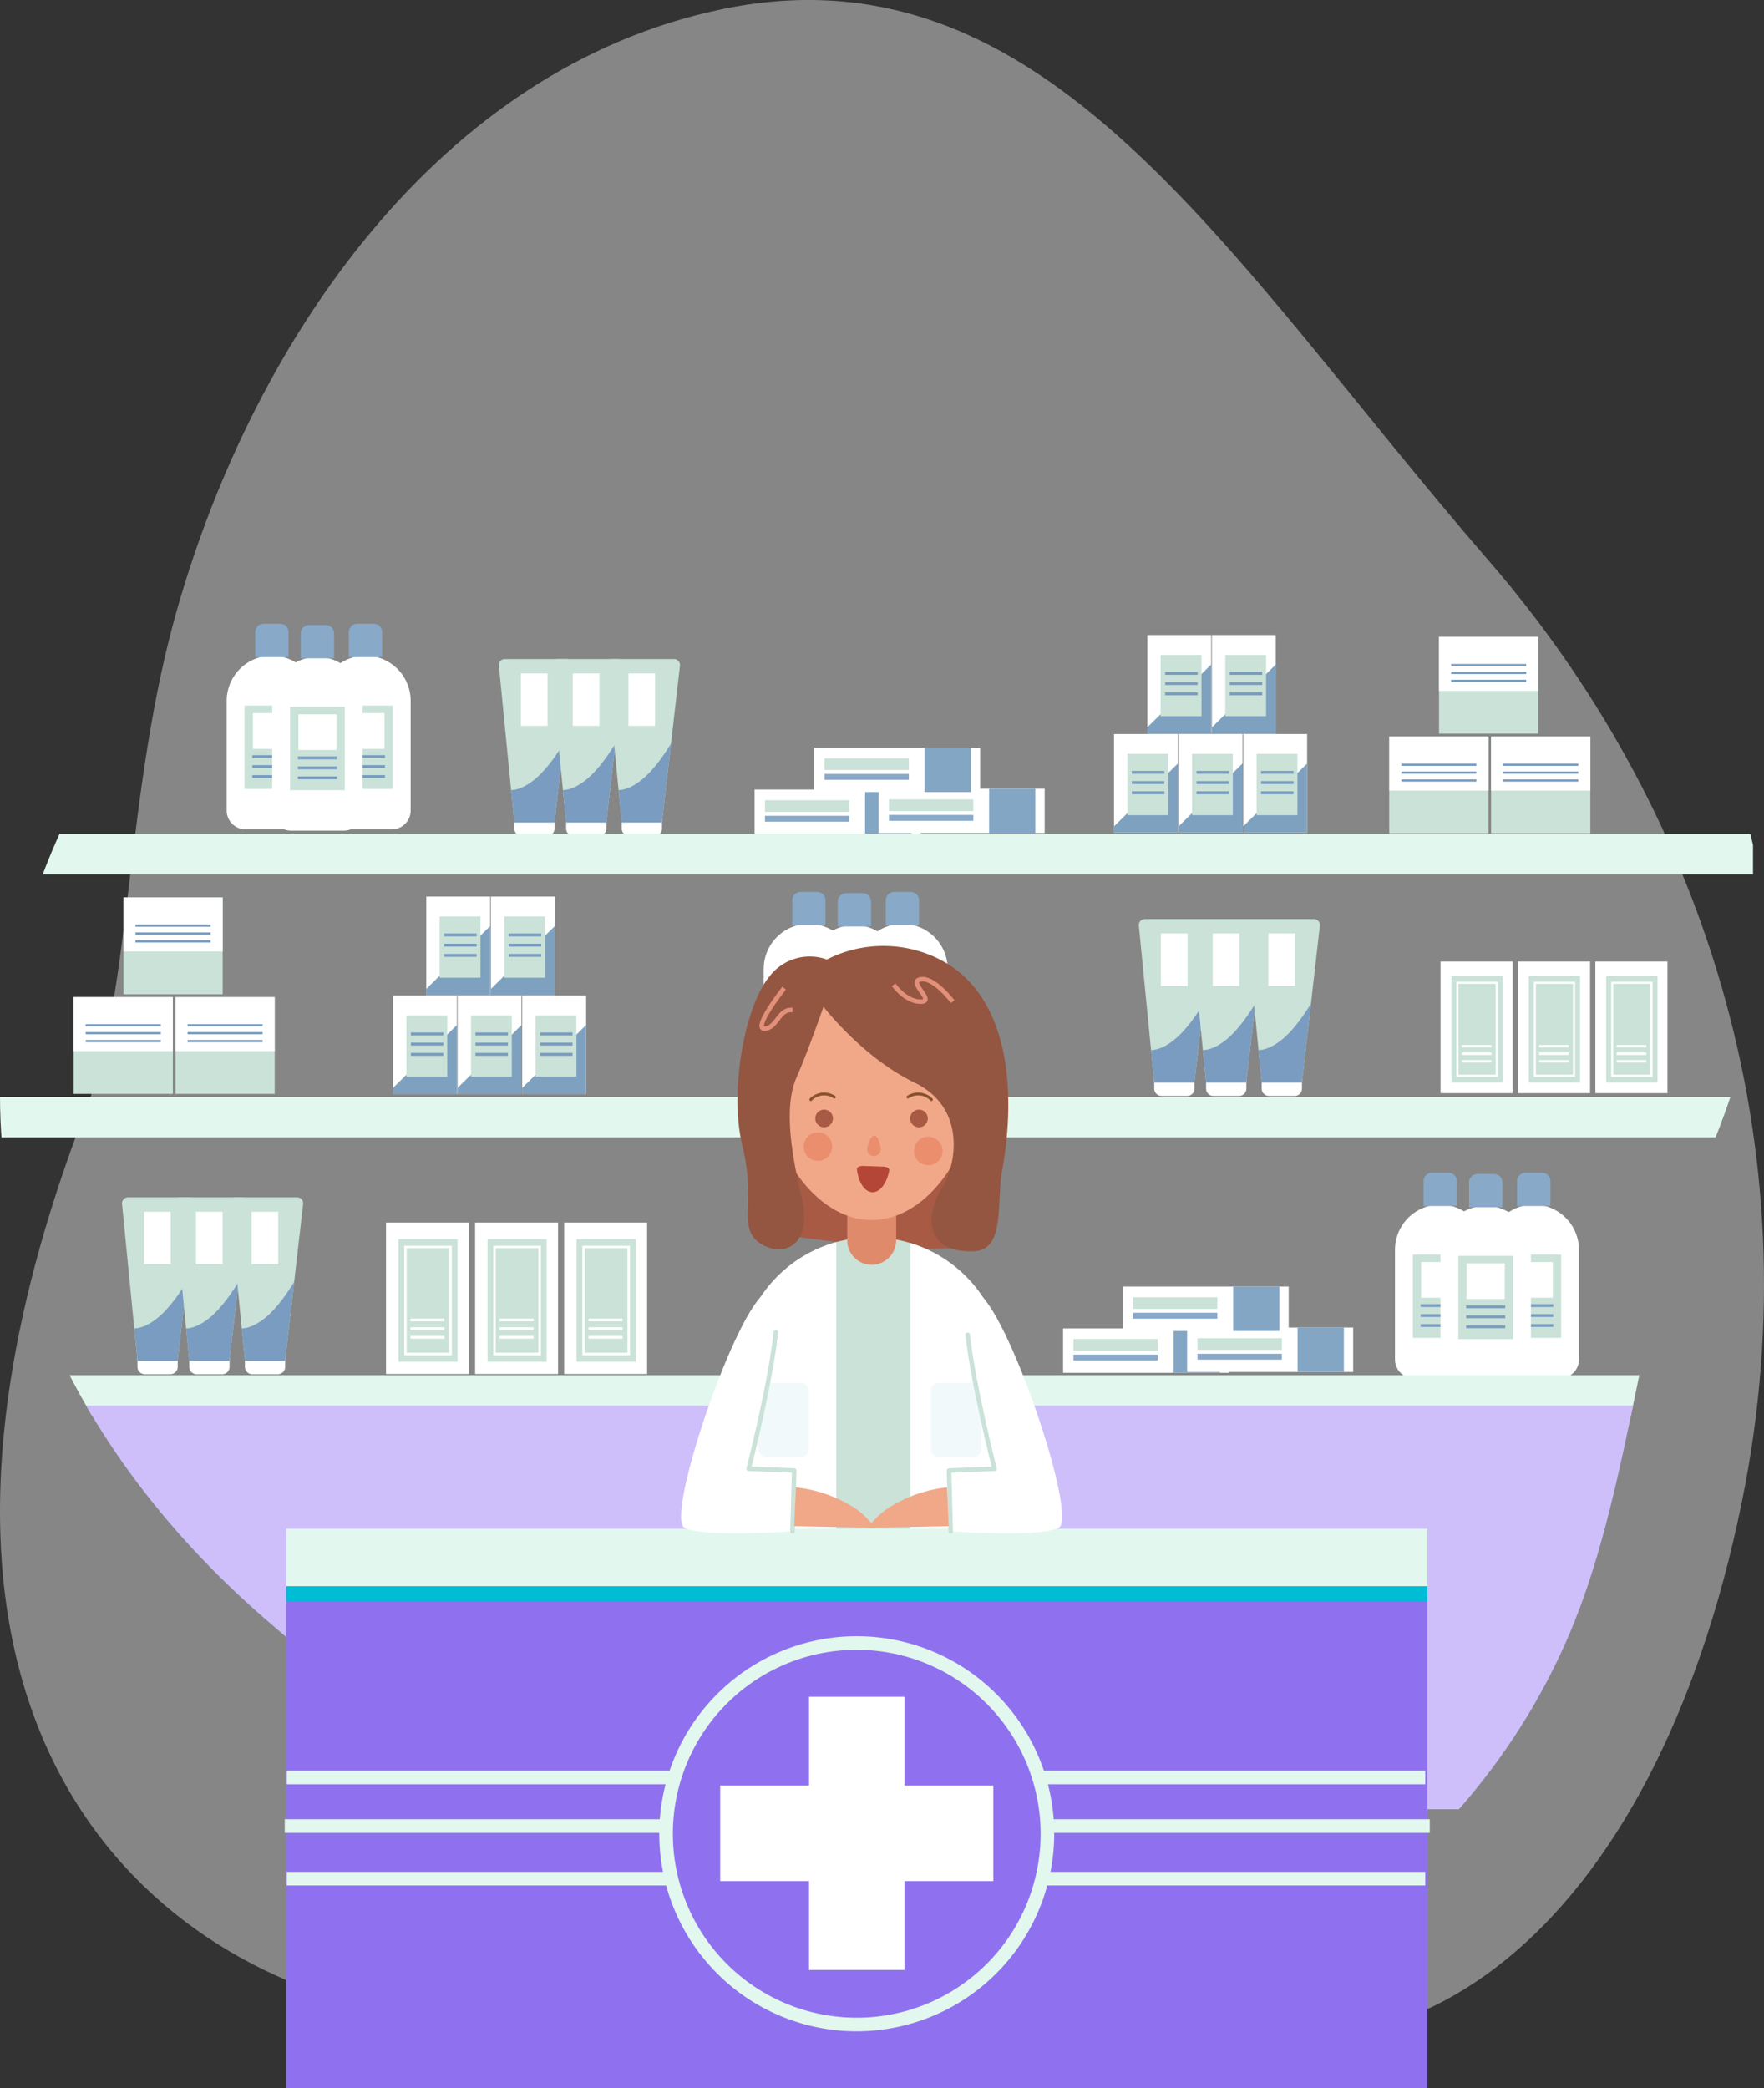 <svg xmlns="http://www.w3.org/2000/svg" xmlns:xlink="http://www.w3.org/1999/xlink" width="389.338" height="460.718" viewBox="0 0 389.338 460.718">
  <rect x="0" y="0" width="389.338" height="460.718" fill="#333333" stroke="none"/>
  <defs>
    <clipPath id="clip-path">
      <path id="Trazado_202433" data-name="Trazado 202433" d="M291.522,404.793c59.489-9.319,99.435-47.244,116.764-90.111,12.542-31.027,15.331-72.932,25.116-93.21,46.326-96-15.146-133.193-69.759-140.622S266.254,105.6,197.408,82.174c-56.47-19.213-112.151,11.55-131.582,81.092-16.39,58.658,9.671,113.35,55.84,152.41C179.558,364.656,219.184,416.125,291.522,404.793Z" fill="none"/>
    </clipPath>
    <clipPath id="clip-path-2">
      <path id="Trazado_202398" data-name="Trazado 202398" d="M183.285,138.043h-8.87l-3.4-34.614a1.326,1.326,0,0,1,1.319-1.456h13.607a1.325,1.325,0,0,1,1.317,1.477Z" fill="none"/>
    </clipPath>
    <clipPath id="clip-path-3">
      <path id="Trazado_202401" data-name="Trazado 202401" d="M194.727,138.043h-8.87l-3.4-34.614a1.325,1.325,0,0,1,1.319-1.456h13.607a1.325,1.325,0,0,1,1.317,1.477Z" fill="none"/>
    </clipPath>
    <clipPath id="clip-path-4">
      <path id="Trazado_202404" data-name="Trazado 202404" d="M207.006,138.043h-8.87l-3.4-34.614a1.326,1.326,0,0,1,1.319-1.456h13.607a1.325,1.325,0,0,1,1.317,1.477Z" fill="none"/>
    </clipPath>
    <clipPath id="clip-path-5">
      <path id="Trazado_202407" data-name="Trazado 202407" d="M100.112,256.809H91.243l-3.4-34.613a1.326,1.326,0,0,1,1.32-1.456h13.607a1.326,1.326,0,0,1,1.317,1.477Z" fill="none"/>
    </clipPath>
    <clipPath id="clip-path-6">
      <path id="Trazado_202410" data-name="Trazado 202410" d="M111.554,256.809h-8.869L99.28,222.2a1.326,1.326,0,0,1,1.319-1.456h13.608a1.326,1.326,0,0,1,1.317,1.477Z" fill="none"/>
    </clipPath>
    <clipPath id="clip-path-7">
      <path id="Trazado_202413" data-name="Trazado 202413" d="M123.833,256.809h-8.869l-3.4-34.613a1.326,1.326,0,0,1,1.319-1.456h13.608a1.326,1.326,0,0,1,1.317,1.477Z" fill="none"/>
    </clipPath>
    <clipPath id="clip-path-8">
      <path id="Trazado_202416" data-name="Trazado 202416" d="M324.53,195.414h-8.869l-3.4-34.614a1.326,1.326,0,0,1,1.32-1.455h13.607a1.326,1.326,0,0,1,1.317,1.477Z" fill="none"/>
    </clipPath>
    <clipPath id="clip-path-9">
      <path id="Trazado_202419" data-name="Trazado 202419" d="M335.972,195.414H327.1L323.7,160.8a1.326,1.326,0,0,1,1.32-1.455h13.607a1.326,1.326,0,0,1,1.317,1.477Z" fill="none"/>
    </clipPath>
    <clipPath id="clip-path-10">
      <path id="Trazado_202422" data-name="Trazado 202422" d="M348.251,195.414h-8.869l-3.4-34.614a1.326,1.326,0,0,1,1.32-1.455H350.9a1.326,1.326,0,0,1,1.317,1.477Z" fill="none"/>
    </clipPath>
    <clipPath id="clip-path-11">
      <rect id="Rectángulo_46622" data-name="Rectángulo 46622" width="14.102" height="21.748" transform="translate(306.783 118.515)" fill="none"/>
    </clipPath>
    <clipPath id="clip-path-12">
      <rect id="Rectángulo_46625" data-name="Rectángulo 46625" width="14.102" height="21.748" transform="translate(321.042 118.515)" fill="none"/>
    </clipPath>
    <clipPath id="clip-path-13">
      <rect id="Rectángulo_46628" data-name="Rectángulo 46628" width="14.102" height="21.748" transform="translate(335.301 118.515)" fill="none"/>
    </clipPath>
    <clipPath id="clip-path-14">
      <rect id="Rectángulo_46631" data-name="Rectángulo 46631" width="14.102" height="21.748" transform="translate(314.126 96.682)" fill="none"/>
    </clipPath>
    <clipPath id="clip-path-15">
      <rect id="Rectángulo_46634" data-name="Rectángulo 46634" width="14.102" height="21.748" transform="translate(328.385 96.682)" fill="none"/>
    </clipPath>
    <clipPath id="clip-path-16">
      <rect id="Rectángulo_46637" data-name="Rectángulo 46637" width="14.102" height="21.748" transform="translate(147.647 176.225)" fill="none"/>
    </clipPath>
    <clipPath id="clip-path-17">
      <rect id="Rectángulo_46640" data-name="Rectángulo 46640" width="14.102" height="21.748" transform="translate(161.906 176.225)" fill="none"/>
    </clipPath>
    <clipPath id="clip-path-18">
      <rect id="Rectángulo_46643" data-name="Rectángulo 46643" width="14.102" height="21.748" transform="translate(176.165 176.225)" fill="none"/>
    </clipPath>
    <clipPath id="clip-path-19">
      <rect id="Rectángulo_46646" data-name="Rectángulo 46646" width="14.102" height="21.748" transform="translate(154.991 154.391)" fill="none"/>
    </clipPath>
    <clipPath id="clip-path-20">
      <rect id="Rectángulo_46649" data-name="Rectángulo 46649" width="14.102" height="21.748" transform="translate(169.25 154.391)" fill="none"/>
    </clipPath>
    <clipPath id="clip-path-21">
      <path id="Trazado_202436" data-name="Trazado 202436" d="M282.693,258.949a29.395,29.395,0,1,0-58.79,0V301.2h58.178Z" fill="none"/>
    </clipPath>
  </defs>
  <g id="Grupo_162816" data-name="Grupo 162816" transform="translate(-60.905 43.427)">
    <path id="Trazado_202395" data-name="Trazado 202395" d="M291.522,524.2c61.225-13.08,102.3-71.823,119.555-132.025C422.722,351.54,421.084,307.86,431.17,281.8c51.97-134.279-12.914-189.256-67.527-199.388s-97.389,33.752-166.235,1.806c-56.47-26.2-112.151,15.751-131.582,110.59-16.39,80,9.671,154.583,55.84,207.851C179.558,469.458,219.184,539.649,291.522,524.2Z" transform="translate(511.148 482.93) rotate(180)" fill="#fff" opacity="0.41"/>
    <g id="Grupo_162811" data-name="Grupo 162811">
      <g id="Grupo_162810" data-name="Grupo 162810" clip-path="url(#clip-path)">
        <g id="Grupo_162809" data-name="Grupo 162809">
          <g id="Grupo_162693" data-name="Grupo 162693">
            <rect id="Rectángulo_46561" data-name="Rectángulo 46561" width="36.65" height="9.797" transform="translate(227.449 130.766)" fill="#fff"/>
            <rect id="Rectángulo_46562" data-name="Rectángulo 46562" width="10.209" height="9.797" transform="translate(262.046 140.563) rotate(180)" fill="#83a6c5"/>
            <rect id="Rectángulo_46563" data-name="Rectángulo 46563" width="18.611" height="2.577" transform="translate(229.74 133.118)" fill="#cae2d8"/>
            <rect id="Rectángulo_46564" data-name="Rectángulo 46564" width="18.611" height="1.299" transform="translate(229.74 136.554)" fill="#89a9c8"/>
          </g>
          <g id="Grupo_162694" data-name="Grupo 162694">
            <rect id="Rectángulo_46565" data-name="Rectángulo 46565" width="36.65" height="9.797" transform="translate(254.827 130.579)" fill="#fff"/>
            <rect id="Rectángulo_46566" data-name="Rectángulo 46566" width="10.209" height="9.797" transform="translate(289.424 140.376) rotate(180)" fill="#83a6c5"/>
            <rect id="Rectángulo_46567" data-name="Rectángulo 46567" width="18.611" height="2.577" transform="translate(257.117 132.931)" fill="#cae2d8"/>
            <rect id="Rectángulo_46568" data-name="Rectángulo 46568" width="18.611" height="1.299" transform="translate(257.117 136.367)" fill="#89a9c8"/>
          </g>
          <g id="Grupo_162695" data-name="Grupo 162695">
            <rect id="Rectángulo_46569" data-name="Rectángulo 46569" width="36.65" height="9.797" transform="translate(240.594 121.533)" fill="#fff"/>
            <rect id="Rectángulo_46570" data-name="Rectángulo 46570" width="10.209" height="9.797" transform="translate(275.191 131.329) rotate(180)" fill="#83a6c5"/>
            <rect id="Rectángulo_46571" data-name="Rectángulo 46571" width="18.611" height="2.577" transform="translate(242.885 123.885)" fill="#cae2d8"/>
            <rect id="Rectángulo_46572" data-name="Rectángulo 46572" width="18.611" height="1.299" transform="translate(242.885 127.321)" fill="#89a9c8"/>
          </g>
          <g id="Grupo_162696" data-name="Grupo 162696">
            <rect id="Rectángulo_46573" data-name="Rectángulo 46573" width="36.65" height="9.797" transform="translate(295.542 249.649)" fill="#fff"/>
            <rect id="Rectángulo_46574" data-name="Rectángulo 46574" width="10.209" height="9.797" transform="translate(330.139 259.446) rotate(180)" fill="#83a6c5"/>
            <rect id="Rectángulo_46575" data-name="Rectángulo 46575" width="18.611" height="2.577" transform="translate(297.833 252.002)" fill="#cae2d8"/>
            <rect id="Rectángulo_46576" data-name="Rectángulo 46576" width="18.611" height="1.299" transform="translate(297.833 255.437)" fill="#89a9c8"/>
          </g>
          <g id="Grupo_162697" data-name="Grupo 162697">
            <rect id="Rectángulo_46577" data-name="Rectángulo 46577" width="36.65" height="9.797" transform="translate(322.92 249.463)" fill="#fff"/>
            <rect id="Rectángulo_46578" data-name="Rectángulo 46578" width="10.209" height="9.797" transform="translate(357.516 259.259) rotate(180)" fill="#83a6c5"/>
            <rect id="Rectángulo_46579" data-name="Rectángulo 46579" width="18.611" height="2.577" transform="translate(325.21 251.815)" fill="#cae2d8"/>
            <rect id="Rectángulo_46580" data-name="Rectángulo 46580" width="18.611" height="1.299" transform="translate(325.21 255.251)" fill="#89a9c8"/>
          </g>
          <g id="Grupo_162698" data-name="Grupo 162698">
            <rect id="Rectángulo_46581" data-name="Rectángulo 46581" width="36.65" height="9.797" transform="translate(308.687 240.416)" fill="#fff"/>
            <rect id="Rectángulo_46582" data-name="Rectángulo 46582" width="10.209" height="9.797" transform="translate(343.284 250.213) rotate(180)" fill="#83a6c5"/>
            <rect id="Rectángulo_46583" data-name="Rectángulo 46583" width="18.611" height="2.577" transform="translate(310.978 242.768)" fill="#cae2d8"/>
            <rect id="Rectángulo_46584" data-name="Rectángulo 46584" width="18.611" height="1.299" transform="translate(310.978 246.204)" fill="#89a9c8"/>
          </g>
          <g id="Grupo_162701" data-name="Grupo 162701">
            <path id="Trazado_202396" data-name="Trazado 202396" d="M183.285,138.043h-8.87l-3.4-34.614a1.326,1.326,0,0,1,1.319-1.456h13.607a1.325,1.325,0,0,1,1.317,1.477Z" fill="#cae2d8"/>
            <path id="Rectángulo_46585" data-name="Rectángulo 46585" d="M0,0H8.883a0,0,0,0,1,0,0V3.205A1.622,1.622,0,0,1,7.261,4.827H1.622A1.622,1.622,0,0,1,0,3.205V0A0,0,0,0,1,0,0Z" transform="translate(174.415 136.172)" fill="#fff"/>
            <rect id="Rectángulo_46586" data-name="Rectángulo 46586" width="5.886" height="11.578" transform="translate(175.877 105.147)" fill="#fff"/>
            <g id="Grupo_162700" data-name="Grupo 162700">
              <g id="Grupo_162699" data-name="Grupo 162699" clip-path="url(#clip-path-2)">
                <path id="Trazado_202397" data-name="Trazado 202397" d="M170.276,129.37s2.71,3.817,8.41-.657,10.512-15.5,10.512-15.5v22.469l-19.71,15.374V132.13Z" fill="#7a9cc0"/>
              </g>
            </g>
          </g>
          <g id="Grupo_162704" data-name="Grupo 162704">
            <path id="Trazado_202399" data-name="Trazado 202399" d="M194.727,138.043h-8.87l-3.4-34.614a1.325,1.325,0,0,1,1.319-1.456h13.607a1.325,1.325,0,0,1,1.317,1.477Z" fill="#cae2d8"/>
            <path id="Rectángulo_46587" data-name="Rectángulo 46587" d="M0,0H8.883a0,0,0,0,1,0,0V3.205A1.622,1.622,0,0,1,7.261,4.827H1.622A1.622,1.622,0,0,1,0,3.205V0A0,0,0,0,1,0,0Z" transform="translate(185.857 136.172)" fill="#fff"/>
            <rect id="Rectángulo_46588" data-name="Rectángulo 46588" width="5.886" height="11.578" transform="translate(187.319 105.147)" fill="#fff"/>
            <g id="Grupo_162703" data-name="Grupo 162703">
              <g id="Grupo_162702" data-name="Grupo 162702" clip-path="url(#clip-path-3)">
                <path id="Trazado_202400" data-name="Trazado 202400" d="M181.718,129.37s2.71,3.817,8.41-.657,10.512-15.5,10.512-15.5v22.469l-19.71,15.374V132.13Z" fill="#7a9cc0"/>
              </g>
            </g>
          </g>
          <g id="Grupo_162707" data-name="Grupo 162707">
            <path id="Trazado_202402" data-name="Trazado 202402" d="M207.006,138.043h-8.87l-3.4-34.614a1.326,1.326,0,0,1,1.319-1.456h13.607a1.325,1.325,0,0,1,1.317,1.477Z" fill="#cae2d8"/>
            <path id="Rectángulo_46589" data-name="Rectángulo 46589" d="M0,0H8.883a0,0,0,0,1,0,0V3.205A1.622,1.622,0,0,1,7.261,4.827H1.622A1.622,1.622,0,0,1,0,3.205V0A0,0,0,0,1,0,0Z" transform="translate(198.136 136.172)" fill="#fff"/>
            <rect id="Rectángulo_46590" data-name="Rectángulo 46590" width="5.886" height="11.578" transform="translate(199.598 105.147)" fill="#fff"/>
            <g id="Grupo_162706" data-name="Grupo 162706">
              <g id="Grupo_162705" data-name="Grupo 162705" clip-path="url(#clip-path-4)">
                <path id="Trazado_202403" data-name="Trazado 202403" d="M194,129.37s2.71,3.817,8.41-.657,10.512-15.5,10.512-15.5v22.469l-19.71,15.374V132.13Z" fill="#7a9cc0"/>
              </g>
            </g>
          </g>
          <g id="Grupo_162710" data-name="Grupo 162710">
            <path id="Trazado_202405" data-name="Trazado 202405" d="M100.112,256.809H91.243l-3.4-34.613a1.326,1.326,0,0,1,1.32-1.456h13.607a1.326,1.326,0,0,1,1.317,1.477Z" fill="#cae2d8"/>
            <path id="Rectángulo_46591" data-name="Rectángulo 46591" d="M0,0H8.883a0,0,0,0,1,0,0V3.205A1.622,1.622,0,0,1,7.261,4.827H1.622A1.622,1.622,0,0,1,0,3.205V0A0,0,0,0,1,0,0Z" transform="translate(91.243 254.939)" fill="#fff"/>
            <rect id="Rectángulo_46592" data-name="Rectángulo 46592" width="5.886" height="11.578" transform="translate(92.705 223.914)" fill="#fff"/>
            <g id="Grupo_162709" data-name="Grupo 162709">
              <g id="Grupo_162708" data-name="Grupo 162708" clip-path="url(#clip-path-5)">
                <path id="Trazado_202406" data-name="Trazado 202406" d="M87.1,248.137s2.71,3.817,8.409-.657,10.512-15.5,10.512-15.5v22.469l-19.71,15.374V250.9Z" fill="#7a9cc0"/>
              </g>
            </g>
          </g>
          <g id="Grupo_162713" data-name="Grupo 162713">
            <path id="Trazado_202408" data-name="Trazado 202408" d="M111.554,256.809h-8.869L99.28,222.2a1.326,1.326,0,0,1,1.319-1.456h13.608a1.326,1.326,0,0,1,1.317,1.477Z" fill="#cae2d8"/>
            <path id="Rectángulo_46593" data-name="Rectángulo 46593" d="M0,0H8.883a0,0,0,0,1,0,0V3.205A1.622,1.622,0,0,1,7.261,4.827H1.622A1.622,1.622,0,0,1,0,3.205V0A0,0,0,0,1,0,0Z" transform="translate(102.685 254.939)" fill="#fff"/>
            <rect id="Rectángulo_46594" data-name="Rectángulo 46594" width="5.886" height="11.578" transform="translate(104.146 223.914)" fill="#fff"/>
            <g id="Grupo_162712" data-name="Grupo 162712">
              <g id="Grupo_162711" data-name="Grupo 162711" clip-path="url(#clip-path-6)">
                <path id="Trazado_202409" data-name="Trazado 202409" d="M98.545,248.137s2.711,3.817,8.41-.657,10.512-15.5,10.512-15.5v22.469l-19.71,15.374V250.9Z" fill="#7a9cc0"/>
              </g>
            </g>
          </g>
          <g id="Grupo_162716" data-name="Grupo 162716">
            <path id="Trazado_202411" data-name="Trazado 202411" d="M123.833,256.809h-8.869l-3.4-34.613a1.326,1.326,0,0,1,1.319-1.456h13.608a1.326,1.326,0,0,1,1.317,1.477Z" fill="#cae2d8"/>
            <path id="Rectángulo_46595" data-name="Rectángulo 46595" d="M0,0H8.883a0,0,0,0,1,0,0V3.205A1.622,1.622,0,0,1,7.261,4.827H1.622A1.622,1.622,0,0,1,0,3.205V0A0,0,0,0,1,0,0Z" transform="translate(114.964 254.939)" fill="#fff"/>
            <rect id="Rectángulo_46596" data-name="Rectángulo 46596" width="5.886" height="11.578" transform="translate(116.425 223.914)" fill="#fff"/>
            <g id="Grupo_162715" data-name="Grupo 162715">
              <g id="Grupo_162714" data-name="Grupo 162714" clip-path="url(#clip-path-7)">
                <path id="Trazado_202412" data-name="Trazado 202412" d="M110.825,248.137s2.71,3.817,8.409-.657,10.512-15.5,10.512-15.5v22.469l-19.71,15.374V250.9Z" fill="#7a9cc0"/>
              </g>
            </g>
          </g>
          <g id="Grupo_162719" data-name="Grupo 162719">
            <path id="Trazado_202414" data-name="Trazado 202414" d="M324.53,195.414h-8.869l-3.4-34.614a1.326,1.326,0,0,1,1.32-1.455h13.607a1.326,1.326,0,0,1,1.317,1.477Z" fill="#cae2d8"/>
            <path id="Rectángulo_46597" data-name="Rectángulo 46597" d="M0,0H8.883a0,0,0,0,1,0,0V3.205A1.622,1.622,0,0,1,7.261,4.827H1.622A1.622,1.622,0,0,1,0,3.205V0A0,0,0,0,1,0,0Z" transform="translate(315.661 193.543)" fill="#fff"/>
            <rect id="Rectángulo_46598" data-name="Rectángulo 46598" width="5.886" height="11.578" transform="translate(317.123 162.518)" fill="#fff"/>
            <g id="Grupo_162718" data-name="Grupo 162718">
              <g id="Grupo_162717" data-name="Grupo 162717" clip-path="url(#clip-path-8)">
                <path id="Trazado_202415" data-name="Trazado 202415" d="M311.522,186.742s2.71,3.817,8.409-.657,10.512-15.505,10.512-15.505v22.469l-19.71,15.374V189.5Z" fill="#7a9cc0"/>
              </g>
            </g>
          </g>
          <g id="Grupo_162722" data-name="Grupo 162722">
            <path id="Trazado_202417" data-name="Trazado 202417" d="M335.972,195.414H327.1L323.7,160.8a1.326,1.326,0,0,1,1.32-1.455h13.607a1.326,1.326,0,0,1,1.317,1.477Z" fill="#cae2d8"/>
            <path id="Rectángulo_46599" data-name="Rectángulo 46599" d="M0,0H8.883a0,0,0,0,1,0,0V3.205A1.622,1.622,0,0,1,7.261,4.827H1.622A1.622,1.622,0,0,1,0,3.205V0A0,0,0,0,1,0,0Z" transform="translate(327.103 193.543)" fill="#fff"/>
            <rect id="Rectángulo_46600" data-name="Rectángulo 46600" width="5.886" height="11.578" transform="translate(328.565 162.518)" fill="#fff"/>
            <g id="Grupo_162721" data-name="Grupo 162721">
              <g id="Grupo_162720" data-name="Grupo 162720" clip-path="url(#clip-path-9)">
                <path id="Trazado_202418" data-name="Trazado 202418" d="M322.964,186.742s2.71,3.817,8.409-.657,10.512-15.505,10.512-15.505v22.469l-19.71,15.374V189.5Z" fill="#7a9cc0"/>
              </g>
            </g>
          </g>
          <g id="Grupo_162725" data-name="Grupo 162725">
            <path id="Trazado_202420" data-name="Trazado 202420" d="M348.251,195.414h-8.869l-3.4-34.614a1.326,1.326,0,0,1,1.32-1.455H350.9a1.326,1.326,0,0,1,1.317,1.477Z" fill="#cae2d8"/>
            <path id="Rectángulo_46601" data-name="Rectángulo 46601" d="M0,0H8.883a0,0,0,0,1,0,0V3.205A1.622,1.622,0,0,1,7.261,4.827H1.622A1.622,1.622,0,0,1,0,3.205V0A0,0,0,0,1,0,0Z" transform="translate(339.382 193.543)" fill="#fff"/>
            <rect id="Rectángulo_46602" data-name="Rectángulo 46602" width="5.886" height="11.578" transform="translate(340.844 162.518)" fill="#fff"/>
            <g id="Grupo_162724" data-name="Grupo 162724">
              <g id="Grupo_162723" data-name="Grupo 162723" clip-path="url(#clip-path-10)">
                <path id="Trazado_202421" data-name="Trazado 202421" d="M335.243,186.742s2.71,3.817,8.409-.657,10.512-15.505,10.512-15.505v22.469l-19.71,15.374V189.5Z" fill="#7a9cc0"/>
              </g>
            </g>
          </g>
          <g id="Grupo_162727" data-name="Grupo 162727">
            <rect id="Rectángulo_46603" data-name="Rectángulo 46603" width="18.308" height="33.412" transform="translate(146.108 226.301)" fill="#fff"/>
            <rect id="Rectángulo_46604" data-name="Rectángulo 46604" width="13.039" height="27.039" transform="translate(148.856 229.972)" fill="#cae2d8"/>
            <rect id="Rectángulo_46605" data-name="Rectángulo 46605" width="9.965" height="23.613" transform="translate(150.393 231.685)" fill="none" stroke="#fff" stroke-miterlimit="10" stroke-width="0.547"/>
            <g id="Grupo_162726" data-name="Grupo 162726">
              <line id="Línea_1931" data-name="Línea 1931" x2="7.52" transform="translate(151.499 247.788)" fill="none" stroke="#fff" stroke-miterlimit="10" stroke-width="0.625"/>
              <line id="Línea_1932" data-name="Línea 1932" x2="7.52" transform="translate(151.499 249.705)" fill="none" stroke="#fff" stroke-miterlimit="10" stroke-width="0.625"/>
              <line id="Línea_1933" data-name="Línea 1933" x2="7.52" transform="translate(151.499 251.622)" fill="none" stroke="#fff" stroke-miterlimit="10" stroke-width="0.625"/>
            </g>
          </g>
          <g id="Grupo_162729" data-name="Grupo 162729">
            <rect id="Rectángulo_46606" data-name="Rectángulo 46606" width="18.308" height="33.412" transform="translate(165.764 226.301)" fill="#fff"/>
            <rect id="Rectángulo_46607" data-name="Rectángulo 46607" width="13.039" height="27.039" transform="translate(168.512 229.972)" fill="#cae2d8"/>
            <rect id="Rectángulo_46608" data-name="Rectángulo 46608" width="9.965" height="23.613" transform="translate(170.049 231.685)" fill="none" stroke="#fff" stroke-miterlimit="10" stroke-width="0.547"/>
            <g id="Grupo_162728" data-name="Grupo 162728">
              <line id="Línea_1934" data-name="Línea 1934" x2="7.52" transform="translate(171.155 247.788)" fill="none" stroke="#fff" stroke-miterlimit="10" stroke-width="0.625"/>
              <line id="Línea_1935" data-name="Línea 1935" x2="7.52" transform="translate(171.155 249.705)" fill="none" stroke="#fff" stroke-miterlimit="10" stroke-width="0.625"/>
              <line id="Línea_1936" data-name="Línea 1936" x2="7.52" transform="translate(171.155 251.622)" fill="none" stroke="#fff" stroke-miterlimit="10" stroke-width="0.625"/>
            </g>
          </g>
          <g id="Grupo_162731" data-name="Grupo 162731">
            <rect id="Rectángulo_46609" data-name="Rectángulo 46609" width="18.308" height="33.412" transform="translate(185.421 226.301)" fill="#fff"/>
            <rect id="Rectángulo_46610" data-name="Rectángulo 46610" width="13.039" height="27.039" transform="translate(188.169 229.972)" fill="#cae2d8"/>
            <rect id="Rectángulo_46611" data-name="Rectángulo 46611" width="9.965" height="23.613" transform="translate(189.706 231.685)" fill="none" stroke="#fff" stroke-miterlimit="10" stroke-width="0.547"/>
            <g id="Grupo_162730" data-name="Grupo 162730">
              <line id="Línea_1937" data-name="Línea 1937" x2="7.52" transform="translate(190.811 247.788)" fill="none" stroke="#fff" stroke-miterlimit="10" stroke-width="0.625"/>
              <line id="Línea_1938" data-name="Línea 1938" x2="7.52" transform="translate(190.811 249.705)" fill="none" stroke="#fff" stroke-miterlimit="10" stroke-width="0.625"/>
              <line id="Línea_1939" data-name="Línea 1939" x2="7.52" transform="translate(190.811 251.622)" fill="none" stroke="#fff" stroke-miterlimit="10" stroke-width="0.625"/>
            </g>
          </g>
          <g id="Grupo_162733" data-name="Grupo 162733">
            <rect id="Rectángulo_46612" data-name="Rectángulo 46612" width="15.914" height="29.043" transform="translate(378.852 168.717)" fill="#fff"/>
            <rect id="Rectángulo_46613" data-name="Rectángulo 46613" width="11.334" height="23.503" transform="translate(381.241 171.908)" fill="#cae2d8"/>
            <rect id="Rectángulo_46614" data-name="Rectángulo 46614" width="8.662" height="20.525" transform="translate(382.577 173.397)" fill="none" stroke="#fff" stroke-miterlimit="10" stroke-width="0.475"/>
            <g id="Grupo_162732" data-name="Grupo 162732">
              <line id="Línea_1940" data-name="Línea 1940" x2="6.536" transform="translate(383.538 187.394)" fill="none" stroke="#fff" stroke-miterlimit="10" stroke-width="0.543"/>
              <line id="Línea_1941" data-name="Línea 1941" x2="6.536" transform="translate(383.538 189.06)" fill="none" stroke="#fff" stroke-miterlimit="10" stroke-width="0.543"/>
              <line id="Línea_1942" data-name="Línea 1942" x2="6.536" transform="translate(383.538 190.727)" fill="none" stroke="#fff" stroke-miterlimit="10" stroke-width="0.543"/>
            </g>
          </g>
          <g id="Grupo_162735" data-name="Grupo 162735">
            <rect id="Rectángulo_46615" data-name="Rectángulo 46615" width="15.914" height="29.043" transform="translate(395.938 168.717)" fill="#fff"/>
            <rect id="Rectángulo_46616" data-name="Rectángulo 46616" width="11.334" height="23.503" transform="translate(398.326 171.908)" fill="#cae2d8"/>
            <rect id="Rectángulo_46617" data-name="Rectángulo 46617" width="8.662" height="20.525" transform="translate(399.662 173.397)" fill="none" stroke="#fff" stroke-miterlimit="10" stroke-width="0.475"/>
            <g id="Grupo_162734" data-name="Grupo 162734">
              <line id="Línea_1943" data-name="Línea 1943" x2="6.536" transform="translate(400.623 187.394)" fill="none" stroke="#fff" stroke-miterlimit="10" stroke-width="0.543"/>
              <line id="Línea_1944" data-name="Línea 1944" x2="6.536" transform="translate(400.623 189.06)" fill="none" stroke="#fff" stroke-miterlimit="10" stroke-width="0.543"/>
              <line id="Línea_1945" data-name="Línea 1945" x2="6.536" transform="translate(400.623 190.727)" fill="none" stroke="#fff" stroke-miterlimit="10" stroke-width="0.543"/>
            </g>
          </g>
          <g id="Grupo_162737" data-name="Grupo 162737">
            <rect id="Rectángulo_46618" data-name="Rectángulo 46618" width="15.914" height="29.043" transform="translate(413.023 168.717)" fill="#fff"/>
            <rect id="Rectángulo_46619" data-name="Rectángulo 46619" width="11.334" height="23.503" transform="translate(415.412 171.908)" fill="#cae2d8"/>
            <rect id="Rectángulo_46620" data-name="Rectángulo 46620" width="8.662" height="20.525" transform="translate(416.748 173.397)" fill="none" stroke="#fff" stroke-miterlimit="10" stroke-width="0.475"/>
            <g id="Grupo_162736" data-name="Grupo 162736">
              <line id="Línea_1946" data-name="Línea 1946" x2="6.536" transform="translate(417.709 187.394)" fill="none" stroke="#fff" stroke-miterlimit="10" stroke-width="0.543"/>
              <line id="Línea_1947" data-name="Línea 1947" x2="6.536" transform="translate(417.709 189.06)" fill="none" stroke="#fff" stroke-miterlimit="10" stroke-width="0.543"/>
              <line id="Línea_1948" data-name="Línea 1948" x2="6.536" transform="translate(417.709 190.727)" fill="none" stroke="#fff" stroke-miterlimit="10" stroke-width="0.543"/>
            </g>
          </g>
          <g id="Grupo_162741" data-name="Grupo 162741">
            <rect id="Rectángulo_46621" data-name="Rectángulo 46621" width="14.102" height="21.748" transform="translate(306.783 118.515)" fill="#fff"/>
            <g id="Grupo_162739" data-name="Grupo 162739">
              <g id="Grupo_162738" data-name="Grupo 162738" clip-path="url(#clip-path-11)">
                <path id="Trazado_202423" data-name="Trazado 202423" d="M303.557,142.055l21.5-21.146-1.434,24.013Z" fill="#7ea1c0"/>
              </g>
            </g>
            <rect id="Rectángulo_46623" data-name="Rectángulo 46623" width="9.009" height="13.513" transform="translate(309.736 122.901)" fill="#cae2d8"/>
            <g id="Grupo_162740" data-name="Grupo 162740">
              <line id="Línea_1949" data-name="Línea 1949" x2="7.176" transform="translate(310.717 126.973)" fill="none" stroke="#7a9cc0" stroke-miterlimit="10" stroke-width="0.642"/>
              <line id="Línea_1950" data-name="Línea 1950" x2="7.176" transform="translate(310.717 129.225)" fill="none" stroke="#7a9cc0" stroke-miterlimit="10" stroke-width="0.642"/>
              <line id="Línea_1951" data-name="Línea 1951" x2="7.176" transform="translate(310.717 131.477)" fill="none" stroke="#7a9cc0" stroke-miterlimit="10" stroke-width="0.642"/>
            </g>
          </g>
          <g id="Grupo_162745" data-name="Grupo 162745">
            <rect id="Rectángulo_46624" data-name="Rectángulo 46624" width="14.102" height="21.748" transform="translate(321.042 118.515)" fill="#fff"/>
            <g id="Grupo_162743" data-name="Grupo 162743">
              <g id="Grupo_162742" data-name="Grupo 162742" clip-path="url(#clip-path-12)">
                <path id="Trazado_202424" data-name="Trazado 202424" d="M317.816,142.055l21.5-21.146-1.434,24.013Z" fill="#7ea1c0"/>
              </g>
            </g>
            <rect id="Rectángulo_46626" data-name="Rectángulo 46626" width="9.009" height="13.513" transform="translate(323.995 122.901)" fill="#cae2d8"/>
            <g id="Grupo_162744" data-name="Grupo 162744">
              <line id="Línea_1952" data-name="Línea 1952" x2="7.176" transform="translate(324.976 126.973)" fill="none" stroke="#7a9cc0" stroke-miterlimit="10" stroke-width="0.642"/>
              <line id="Línea_1953" data-name="Línea 1953" x2="7.176" transform="translate(324.976 129.225)" fill="none" stroke="#7a9cc0" stroke-miterlimit="10" stroke-width="0.642"/>
              <line id="Línea_1954" data-name="Línea 1954" x2="7.176" transform="translate(324.976 131.477)" fill="none" stroke="#7a9cc0" stroke-miterlimit="10" stroke-width="0.642"/>
            </g>
          </g>
          <g id="Grupo_162749" data-name="Grupo 162749">
            <rect id="Rectángulo_46627" data-name="Rectángulo 46627" width="14.102" height="21.748" transform="translate(335.301 118.515)" fill="#fff"/>
            <g id="Grupo_162747" data-name="Grupo 162747">
              <g id="Grupo_162746" data-name="Grupo 162746" clip-path="url(#clip-path-13)">
                <path id="Trazado_202425" data-name="Trazado 202425" d="M332.075,142.055l21.5-21.146-1.434,24.013Z" fill="#7ea1c0"/>
              </g>
            </g>
            <rect id="Rectángulo_46629" data-name="Rectángulo 46629" width="9.009" height="13.513" transform="translate(338.253 122.901)" fill="#cae2d8"/>
            <g id="Grupo_162748" data-name="Grupo 162748">
              <line id="Línea_1955" data-name="Línea 1955" x2="7.176" transform="translate(339.235 126.973)" fill="none" stroke="#7a9cc0" stroke-miterlimit="10" stroke-width="0.642"/>
              <line id="Línea_1956" data-name="Línea 1956" x2="7.176" transform="translate(339.235 129.225)" fill="none" stroke="#7a9cc0" stroke-miterlimit="10" stroke-width="0.642"/>
              <line id="Línea_1957" data-name="Línea 1957" x2="7.176" transform="translate(339.235 131.477)" fill="none" stroke="#7a9cc0" stroke-miterlimit="10" stroke-width="0.642"/>
            </g>
          </g>
          <g id="Grupo_162753" data-name="Grupo 162753">
            <rect id="Rectángulo_46630" data-name="Rectángulo 46630" width="14.102" height="21.748" transform="translate(314.126 96.682)" fill="#fff"/>
            <g id="Grupo_162751" data-name="Grupo 162751">
              <g id="Grupo_162750" data-name="Grupo 162750" clip-path="url(#clip-path-14)">
                <path id="Trazado_202426" data-name="Trazado 202426" d="M310.9,120.222l21.5-21.146-1.434,24.013Z" fill="#7ea1c0"/>
              </g>
            </g>
            <rect id="Rectángulo_46632" data-name="Rectángulo 46632" width="9.009" height="13.513" transform="translate(317.079 101.068)" fill="#cae2d8"/>
            <g id="Grupo_162752" data-name="Grupo 162752">
              <line id="Línea_1958" data-name="Línea 1958" x2="7.176" transform="translate(318.061 105.14)" fill="none" stroke="#7a9cc0" stroke-miterlimit="10" stroke-width="0.642"/>
              <line id="Línea_1959" data-name="Línea 1959" x2="7.176" transform="translate(318.061 107.392)" fill="none" stroke="#7a9cc0" stroke-miterlimit="10" stroke-width="0.642"/>
              <line id="Línea_1960" data-name="Línea 1960" x2="7.176" transform="translate(318.061 109.644)" fill="none" stroke="#7a9cc0" stroke-miterlimit="10" stroke-width="0.642"/>
            </g>
          </g>
          <g id="Grupo_162757" data-name="Grupo 162757">
            <rect id="Rectángulo_46633" data-name="Rectángulo 46633" width="14.102" height="21.748" transform="translate(328.385 96.682)" fill="#fff"/>
            <g id="Grupo_162755" data-name="Grupo 162755">
              <g id="Grupo_162754" data-name="Grupo 162754" clip-path="url(#clip-path-15)">
                <path id="Trazado_202427" data-name="Trazado 202427" d="M325.16,120.222l21.5-21.146-1.434,24.013Z" fill="#7ea1c0"/>
              </g>
            </g>
            <rect id="Rectángulo_46635" data-name="Rectángulo 46635" width="9.009" height="13.513" transform="translate(331.338 101.068)" fill="#cae2d8"/>
            <g id="Grupo_162756" data-name="Grupo 162756">
              <line id="Línea_1961" data-name="Línea 1961" x2="7.176" transform="translate(332.32 105.14)" fill="none" stroke="#7a9cc0" stroke-miterlimit="10" stroke-width="0.642"/>
              <line id="Línea_1962" data-name="Línea 1962" x2="7.176" transform="translate(332.32 107.392)" fill="none" stroke="#7a9cc0" stroke-miterlimit="10" stroke-width="0.642"/>
              <line id="Línea_1963" data-name="Línea 1963" x2="7.176" transform="translate(332.32 109.644)" fill="none" stroke="#7a9cc0" stroke-miterlimit="10" stroke-width="0.642"/>
            </g>
          </g>
          <g id="Grupo_162761" data-name="Grupo 162761">
            <rect id="Rectángulo_46636" data-name="Rectángulo 46636" width="14.102" height="21.748" transform="translate(147.647 176.225)" fill="#fff"/>
            <g id="Grupo_162759" data-name="Grupo 162759">
              <g id="Grupo_162758" data-name="Grupo 162758" clip-path="url(#clip-path-16)">
                <path id="Trazado_202428" data-name="Trazado 202428" d="M144.422,199.765l21.5-21.146-1.434,24.013Z" fill="#7ea1c0"/>
              </g>
            </g>
            <rect id="Rectángulo_46638" data-name="Rectángulo 46638" width="9.009" height="13.513" transform="translate(150.6 180.61)" fill="#cae2d8"/>
            <g id="Grupo_162760" data-name="Grupo 162760">
              <line id="Línea_1964" data-name="Línea 1964" x2="7.176" transform="translate(151.582 184.682)" fill="none" stroke="#7a9cc0" stroke-miterlimit="10" stroke-width="0.642"/>
              <line id="Línea_1965" data-name="Línea 1965" x2="7.176" transform="translate(151.582 186.935)" fill="none" stroke="#7a9cc0" stroke-miterlimit="10" stroke-width="0.642"/>
              <line id="Línea_1966" data-name="Línea 1966" x2="7.176" transform="translate(151.582 189.187)" fill="none" stroke="#7a9cc0" stroke-miterlimit="10" stroke-width="0.642"/>
            </g>
          </g>
          <g id="Grupo_162765" data-name="Grupo 162765">
            <rect id="Rectángulo_46639" data-name="Rectángulo 46639" width="14.102" height="21.748" transform="translate(161.906 176.225)" fill="#fff"/>
            <g id="Grupo_162763" data-name="Grupo 162763">
              <g id="Grupo_162762" data-name="Grupo 162762" clip-path="url(#clip-path-17)">
                <path id="Trazado_202429" data-name="Trazado 202429" d="M158.681,199.765l21.5-21.146-1.434,24.013Z" fill="#7ea1c0"/>
              </g>
            </g>
            <rect id="Rectángulo_46641" data-name="Rectángulo 46641" width="9.009" height="13.513" transform="translate(164.859 180.61)" fill="#cae2d8"/>
            <g id="Grupo_162764" data-name="Grupo 162764">
              <line id="Línea_1967" data-name="Línea 1967" x2="7.176" transform="translate(165.841 184.682)" fill="none" stroke="#7a9cc0" stroke-miterlimit="10" stroke-width="0.642"/>
              <line id="Línea_1968" data-name="Línea 1968" x2="7.176" transform="translate(165.841 186.935)" fill="none" stroke="#7a9cc0" stroke-miterlimit="10" stroke-width="0.642"/>
              <line id="Línea_1969" data-name="Línea 1969" x2="7.176" transform="translate(165.841 189.187)" fill="none" stroke="#7a9cc0" stroke-miterlimit="10" stroke-width="0.642"/>
            </g>
          </g>
          <g id="Grupo_162769" data-name="Grupo 162769">
            <rect id="Rectángulo_46642" data-name="Rectángulo 46642" width="14.102" height="21.748" transform="translate(176.165 176.225)" fill="#fff"/>
            <g id="Grupo_162767" data-name="Grupo 162767">
              <g id="Grupo_162766" data-name="Grupo 162766" clip-path="url(#clip-path-18)">
                <path id="Trazado_202430" data-name="Trazado 202430" d="M172.94,199.765l21.5-21.146-1.434,24.013Z" fill="#7ea1c0"/>
              </g>
            </g>
            <rect id="Rectángulo_46644" data-name="Rectángulo 46644" width="9.009" height="13.513" transform="translate(179.118 180.61)" fill="#cae2d8"/>
            <g id="Grupo_162768" data-name="Grupo 162768">
              <line id="Línea_1970" data-name="Línea 1970" x2="7.176" transform="translate(180.1 184.682)" fill="none" stroke="#7a9cc0" stroke-miterlimit="10" stroke-width="0.642"/>
              <line id="Línea_1971" data-name="Línea 1971" x2="7.176" transform="translate(180.1 186.935)" fill="none" stroke="#7a9cc0" stroke-miterlimit="10" stroke-width="0.642"/>
              <line id="Línea_1972" data-name="Línea 1972" x2="7.176" transform="translate(180.1 189.187)" fill="none" stroke="#7a9cc0" stroke-miterlimit="10" stroke-width="0.642"/>
            </g>
          </g>
          <g id="Grupo_162773" data-name="Grupo 162773">
            <rect id="Rectángulo_46645" data-name="Rectángulo 46645" width="14.102" height="21.748" transform="translate(154.991 154.391)" fill="#fff"/>
            <g id="Grupo_162771" data-name="Grupo 162771">
              <g id="Grupo_162770" data-name="Grupo 162770" clip-path="url(#clip-path-19)">
                <path id="Trazado_202431" data-name="Trazado 202431" d="M151.765,177.931l21.5-21.146L171.836,180.8Z" fill="#7ea1c0"/>
              </g>
            </g>
            <rect id="Rectángulo_46647" data-name="Rectángulo 46647" width="9.009" height="13.513" transform="translate(157.944 158.777)" fill="#cae2d8"/>
            <g id="Grupo_162772" data-name="Grupo 162772">
              <line id="Línea_1973" data-name="Línea 1973" x2="7.176" transform="translate(158.925 162.849)" fill="none" stroke="#7a9cc0" stroke-miterlimit="10" stroke-width="0.642"/>
              <line id="Línea_1974" data-name="Línea 1974" x2="7.176" transform="translate(158.925 165.101)" fill="none" stroke="#7a9cc0" stroke-miterlimit="10" stroke-width="0.642"/>
              <line id="Línea_1975" data-name="Línea 1975" x2="7.176" transform="translate(158.925 167.353)" fill="none" stroke="#7a9cc0" stroke-miterlimit="10" stroke-width="0.642"/>
            </g>
          </g>
          <g id="Grupo_162777" data-name="Grupo 162777">
            <rect id="Rectángulo_46648" data-name="Rectángulo 46648" width="14.102" height="21.748" transform="translate(169.25 154.391)" fill="#fff"/>
            <g id="Grupo_162775" data-name="Grupo 162775">
              <g id="Grupo_162774" data-name="Grupo 162774" clip-path="url(#clip-path-20)">
                <path id="Trazado_202432" data-name="Trazado 202432" d="M166.024,177.931l21.5-21.146L186.095,180.8Z" fill="#7ea1c0"/>
              </g>
            </g>
            <rect id="Rectángulo_46650" data-name="Rectángulo 46650" width="9.009" height="13.513" transform="translate(172.203 158.777)" fill="#cae2d8"/>
            <g id="Grupo_162776" data-name="Grupo 162776">
              <line id="Línea_1976" data-name="Línea 1976" x2="7.176" transform="translate(173.184 162.849)" fill="none" stroke="#7a9cc0" stroke-miterlimit="10" stroke-width="0.642"/>
              <line id="Línea_1977" data-name="Línea 1977" x2="7.176" transform="translate(173.184 165.101)" fill="none" stroke="#7a9cc0" stroke-miterlimit="10" stroke-width="0.642"/>
              <line id="Línea_1978" data-name="Línea 1978" x2="7.176" transform="translate(173.184 167.353)" fill="none" stroke="#7a9cc0" stroke-miterlimit="10" stroke-width="0.642"/>
            </g>
          </g>
          <g id="Grupo_162779" data-name="Grupo 162779">
            <path id="Rectángulo_46651" data-name="Rectángulo 46651" d="M9.977,0h0a9.977,9.977,0,0,1,9.977,9.977V34.169a4.163,4.163,0,0,1-4.163,4.163H4.163A4.163,4.163,0,0,1,0,34.169V9.977A9.977,9.977,0,0,1,9.977,0Z" transform="translate(110.938 101.222)" fill="#fff"/>
            <path id="Rectángulo_46652" data-name="Rectángulo 46652" d="M1.847,0H5.5A1.847,1.847,0,0,1,7.351,1.847v5.5a0,0,0,0,1,0,0H0a0,0,0,0,1,0,0v-5.5A1.847,1.847,0,0,1,1.847,0Z" transform="translate(117.239 94.191)" fill="#89a9c8"/>
            <rect id="Rectángulo_46653" data-name="Rectángulo 46653" width="12.077" height="18.378" transform="translate(114.876 112.249)" fill="#cae2d8"/>
            <g id="Grupo_162778" data-name="Grupo 162778">
              <line id="Línea_1979" data-name="Línea 1979" x2="8.627" transform="translate(116.601 123.495)" fill="none" stroke="#7a9cc0" stroke-miterlimit="10" stroke-width="0.627"/>
              <line id="Línea_1980" data-name="Línea 1980" x2="8.627" transform="translate(116.601 125.695)" fill="none" stroke="#7a9cc0" stroke-miterlimit="10" stroke-width="0.627"/>
              <line id="Línea_1981" data-name="Línea 1981" x2="8.627" transform="translate(116.601 127.894)" fill="none" stroke="#7a9cc0" stroke-miterlimit="10" stroke-width="0.627"/>
            </g>
            <rect id="Rectángulo_46654" data-name="Rectángulo 46654" width="8.401" height="7.876" transform="translate(116.714 113.897)" fill="#fff"/>
          </g>
          <g id="Grupo_162781" data-name="Grupo 162781">
            <path id="Rectángulo_46655" data-name="Rectángulo 46655" d="M9.977,0h0a9.977,9.977,0,0,1,9.977,9.977V34.169a4.163,4.163,0,0,1-4.163,4.163H4.163A4.163,4.163,0,0,1,0,34.169V9.977A9.977,9.977,0,0,1,9.977,0Z" transform="translate(131.589 101.222)" fill="#fff"/>
            <path id="Rectángulo_46656" data-name="Rectángulo 46656" d="M1.847,0H5.5A1.847,1.847,0,0,1,7.351,1.847v5.5a0,0,0,0,1,0,0H0a0,0,0,0,1,0,0v-5.5A1.847,1.847,0,0,1,1.847,0Z" transform="translate(137.89 94.191)" fill="#89a9c8"/>
            <rect id="Rectángulo_46657" data-name="Rectángulo 46657" width="12.077" height="18.378" transform="translate(135.527 112.249)" fill="#cae2d8"/>
            <g id="Grupo_162780" data-name="Grupo 162780">
              <line id="Línea_1982" data-name="Línea 1982" x2="8.627" transform="translate(137.252 123.495)" fill="none" stroke="#7a9cc0" stroke-miterlimit="10" stroke-width="0.627"/>
              <line id="Línea_1983" data-name="Línea 1983" x2="8.627" transform="translate(137.252 125.695)" fill="none" stroke="#7a9cc0" stroke-miterlimit="10" stroke-width="0.627"/>
              <line id="Línea_1984" data-name="Línea 1984" x2="8.627" transform="translate(137.252 127.894)" fill="none" stroke="#7a9cc0" stroke-miterlimit="10" stroke-width="0.627"/>
            </g>
            <rect id="Rectángulo_46658" data-name="Rectángulo 46658" width="8.401" height="7.876" transform="translate(137.365 113.897)" fill="#fff"/>
          </g>
          <g id="Grupo_162783" data-name="Grupo 162783">
            <path id="Rectángulo_46659" data-name="Rectángulo 46659" d="M9.977,0h0a9.977,9.977,0,0,1,9.977,9.977V34.169a4.163,4.163,0,0,1-4.163,4.163H4.163A4.163,4.163,0,0,1,0,34.169V9.977A9.977,9.977,0,0,1,9.977,0Z" transform="translate(120.984 101.501)" fill="#fff"/>
            <path id="Rectángulo_46660" data-name="Rectángulo 46660" d="M1.847,0H5.5A1.847,1.847,0,0,1,7.351,1.847v5.5a0,0,0,0,1,0,0H0a0,0,0,0,1,0,0v-5.5A1.847,1.847,0,0,1,1.847,0Z" transform="translate(127.285 94.47)" fill="#89a9c8"/>
            <rect id="Rectángulo_46661" data-name="Rectángulo 46661" width="12.077" height="18.378" transform="translate(124.923 112.528)" fill="#cae2d8"/>
            <g id="Grupo_162782" data-name="Grupo 162782">
              <line id="Línea_1985" data-name="Línea 1985" x2="8.627" transform="translate(126.648 123.774)" fill="none" stroke="#7a9cc0" stroke-miterlimit="10" stroke-width="0.627"/>
              <line id="Línea_1986" data-name="Línea 1986" x2="8.627" transform="translate(126.648 125.974)" fill="none" stroke="#7a9cc0" stroke-miterlimit="10" stroke-width="0.627"/>
              <line id="Línea_1987" data-name="Línea 1987" x2="8.627" transform="translate(126.648 128.173)" fill="none" stroke="#7a9cc0" stroke-miterlimit="10" stroke-width="0.627"/>
            </g>
            <rect id="Rectángulo_46662" data-name="Rectángulo 46662" width="8.401" height="7.876" transform="translate(126.76 114.176)" fill="#fff"/>
          </g>
          <g id="Grupo_162785" data-name="Grupo 162785">
            <path id="Rectángulo_46663" data-name="Rectángulo 46663" d="M9.977,0h0a9.977,9.977,0,0,1,9.977,9.977V34.169a4.163,4.163,0,0,1-4.163,4.163H4.163A4.163,4.163,0,0,1,0,34.169V9.977A9.977,9.977,0,0,1,9.977,0Z" transform="translate(229.458 160.384)" fill="#fff"/>
            <path id="Rectángulo_46664" data-name="Rectángulo 46664" d="M1.847,0H5.5A1.847,1.847,0,0,1,7.351,1.847v5.5a0,0,0,0,1,0,0H0a0,0,0,0,1,0,0v-5.5A1.847,1.847,0,0,1,1.847,0Z" transform="translate(235.759 153.354)" fill="#89a9c8"/>
            <rect id="Rectángulo_46665" data-name="Rectángulo 46665" width="12.077" height="18.378" transform="translate(233.396 171.411)" fill="#cae2d8"/>
            <g id="Grupo_162784" data-name="Grupo 162784">
              <line id="Línea_1988" data-name="Línea 1988" x2="8.627" transform="translate(235.121 182.658)" fill="none" stroke="#7a9cc0" stroke-miterlimit="10" stroke-width="0.627"/>
              <line id="Línea_1989" data-name="Línea 1989" x2="8.627" transform="translate(235.121 184.857)" fill="none" stroke="#7a9cc0" stroke-miterlimit="10" stroke-width="0.627"/>
              <line id="Línea_1990" data-name="Línea 1990" x2="8.627" transform="translate(235.121 187.057)" fill="none" stroke="#7a9cc0" stroke-miterlimit="10" stroke-width="0.627"/>
            </g>
            <rect id="Rectángulo_46666" data-name="Rectángulo 46666" width="8.401" height="7.876" transform="translate(235.234 173.059)" fill="#fff"/>
          </g>
          <g id="Grupo_162787" data-name="Grupo 162787">
            <path id="Rectángulo_46667" data-name="Rectángulo 46667" d="M9.977,0h0a9.977,9.977,0,0,1,9.977,9.977V34.169a4.163,4.163,0,0,1-4.163,4.163H4.163A4.163,4.163,0,0,1,0,34.169V9.977A9.977,9.977,0,0,1,9.977,0Z" transform="translate(250.109 160.384)" fill="#fff"/>
            <path id="Rectángulo_46668" data-name="Rectángulo 46668" d="M1.847,0H5.5A1.847,1.847,0,0,1,7.351,1.847v5.5a0,0,0,0,1,0,0H0a0,0,0,0,1,0,0v-5.5A1.847,1.847,0,0,1,1.847,0Z" transform="translate(256.41 153.354)" fill="#89a9c8"/>
            <rect id="Rectángulo_46669" data-name="Rectángulo 46669" width="12.077" height="18.378" transform="translate(254.047 171.411)" fill="#cae2d8"/>
            <g id="Grupo_162786" data-name="Grupo 162786">
              <line id="Línea_1991" data-name="Línea 1991" x2="8.627" transform="translate(255.772 182.658)" fill="none" stroke="#7a9cc0" stroke-miterlimit="10" stroke-width="0.627"/>
              <line id="Línea_1992" data-name="Línea 1992" x2="8.627" transform="translate(255.772 184.857)" fill="none" stroke="#7a9cc0" stroke-miterlimit="10" stroke-width="0.627"/>
              <line id="Línea_1993" data-name="Línea 1993" x2="8.627" transform="translate(255.772 187.057)" fill="none" stroke="#7a9cc0" stroke-miterlimit="10" stroke-width="0.627"/>
            </g>
            <rect id="Rectángulo_46670" data-name="Rectángulo 46670" width="8.401" height="7.876" transform="translate(255.885 173.059)" fill="#fff"/>
          </g>
          <g id="Grupo_162789" data-name="Grupo 162789">
            <path id="Rectángulo_46671" data-name="Rectángulo 46671" d="M9.977,0h0a9.977,9.977,0,0,1,9.977,9.977V34.169a4.163,4.163,0,0,1-4.163,4.163H4.163A4.163,4.163,0,0,1,0,34.169V9.977A9.977,9.977,0,0,1,9.977,0Z" transform="translate(239.504 160.663)" fill="#fff"/>
            <path id="Rectángulo_46672" data-name="Rectángulo 46672" d="M1.847,0H5.5A1.847,1.847,0,0,1,7.351,1.847v5.5a0,0,0,0,1,0,0H0a0,0,0,0,1,0,0v-5.5A1.847,1.847,0,0,1,1.847,0Z" transform="translate(245.805 153.633)" fill="#89a9c8"/>
            <rect id="Rectángulo_46673" data-name="Rectángulo 46673" width="12.077" height="18.378" transform="translate(243.442 171.69)" fill="#cae2d8"/>
            <g id="Grupo_162788" data-name="Grupo 162788">
              <line id="Línea_1994" data-name="Línea 1994" x2="8.627" transform="translate(245.167 182.937)" fill="none" stroke="#7a9cc0" stroke-miterlimit="10" stroke-width="0.627"/>
              <line id="Línea_1995" data-name="Línea 1995" x2="8.627" transform="translate(245.167 185.136)" fill="none" stroke="#7a9cc0" stroke-miterlimit="10" stroke-width="0.627"/>
              <line id="Línea_1996" data-name="Línea 1996" x2="8.627" transform="translate(245.167 187.336)" fill="none" stroke="#7a9cc0" stroke-miterlimit="10" stroke-width="0.627"/>
            </g>
            <rect id="Rectángulo_46674" data-name="Rectángulo 46674" width="8.401" height="7.876" transform="translate(245.28 173.339)" fill="#fff"/>
          </g>
          <g id="Grupo_162791" data-name="Grupo 162791">
            <path id="Rectángulo_46675" data-name="Rectángulo 46675" d="M9.977,0h0a9.977,9.977,0,0,1,9.977,9.977V34.169a4.163,4.163,0,0,1-4.163,4.163H4.163A4.163,4.163,0,0,1,0,34.169V9.977A9.977,9.977,0,0,1,9.977,0Z" transform="translate(368.798 222.338)" fill="#fff"/>
            <path id="Rectángulo_46676" data-name="Rectángulo 46676" d="M1.847,0H5.5A1.847,1.847,0,0,1,7.351,1.847v5.5a0,0,0,0,1,0,0H0a0,0,0,0,1,0,0v-5.5A1.847,1.847,0,0,1,1.847,0Z" transform="translate(375.099 215.307)" fill="#89a9c8"/>
            <rect id="Rectángulo_46677" data-name="Rectángulo 46677" width="12.077" height="18.378" transform="translate(372.736 233.365)" fill="#cae2d8"/>
            <g id="Grupo_162790" data-name="Grupo 162790">
              <line id="Línea_1997" data-name="Línea 1997" x2="8.627" transform="translate(374.461 244.611)" fill="none" stroke="#7a9cc0" stroke-miterlimit="10" stroke-width="0.627"/>
              <line id="Línea_1998" data-name="Línea 1998" x2="8.627" transform="translate(374.461 246.811)" fill="none" stroke="#7a9cc0" stroke-miterlimit="10" stroke-width="0.627"/>
              <line id="Línea_1999" data-name="Línea 1999" x2="8.627" transform="translate(374.461 249.01)" fill="none" stroke="#7a9cc0" stroke-miterlimit="10" stroke-width="0.627"/>
            </g>
            <rect id="Rectángulo_46678" data-name="Rectángulo 46678" width="8.401" height="7.876" transform="translate(374.574 235.013)" fill="#fff"/>
          </g>
          <g id="Grupo_162793" data-name="Grupo 162793">
            <path id="Rectángulo_46679" data-name="Rectángulo 46679" d="M9.977,0h0a9.977,9.977,0,0,1,9.977,9.977V34.169a4.163,4.163,0,0,1-4.163,4.163H4.163A4.163,4.163,0,0,1,0,34.169V9.977A9.977,9.977,0,0,1,9.977,0Z" transform="translate(389.449 222.338)" fill="#fff"/>
            <path id="Rectángulo_46680" data-name="Rectángulo 46680" d="M1.847,0H5.5A1.847,1.847,0,0,1,7.351,1.847v5.5a0,0,0,0,1,0,0H0a0,0,0,0,1,0,0v-5.5A1.847,1.847,0,0,1,1.847,0Z" transform="translate(395.75 215.307)" fill="#89a9c8"/>
            <rect id="Rectángulo_46681" data-name="Rectángulo 46681" width="12.077" height="18.378" transform="translate(393.387 233.365)" fill="#cae2d8"/>
            <g id="Grupo_162792" data-name="Grupo 162792">
              <line id="Línea_2000" data-name="Línea 2000" x2="8.627" transform="translate(395.112 244.611)" fill="none" stroke="#7a9cc0" stroke-miterlimit="10" stroke-width="0.627"/>
              <line id="Línea_2001" data-name="Línea 2001" x2="8.627" transform="translate(395.112 246.811)" fill="none" stroke="#7a9cc0" stroke-miterlimit="10" stroke-width="0.627"/>
              <line id="Línea_2002" data-name="Línea 2002" x2="8.627" transform="translate(395.112 249.01)" fill="none" stroke="#7a9cc0" stroke-miterlimit="10" stroke-width="0.627"/>
            </g>
            <rect id="Rectángulo_46682" data-name="Rectángulo 46682" width="8.401" height="7.876" transform="translate(395.225 235.013)" fill="#fff"/>
          </g>
          <g id="Grupo_162795" data-name="Grupo 162795">
            <path id="Rectángulo_46683" data-name="Rectángulo 46683" d="M9.977,0h0a9.977,9.977,0,0,1,9.977,9.977V34.169a4.163,4.163,0,0,1-4.163,4.163H4.163A4.163,4.163,0,0,1,0,34.169V9.977A9.977,9.977,0,0,1,9.977,0Z" transform="translate(378.844 222.617)" fill="#fff"/>
            <path id="Rectángulo_46684" data-name="Rectángulo 46684" d="M1.847,0H5.5A1.847,1.847,0,0,1,7.351,1.847v5.5a0,0,0,0,1,0,0H0a0,0,0,0,1,0,0v-5.5A1.847,1.847,0,0,1,1.847,0Z" transform="translate(385.145 215.586)" fill="#89a9c8"/>
            <rect id="Rectángulo_46685" data-name="Rectángulo 46685" width="12.077" height="18.378" transform="translate(382.782 233.644)" fill="#cae2d8"/>
            <g id="Grupo_162794" data-name="Grupo 162794">
              <line id="Línea_2003" data-name="Línea 2003" x2="8.627" transform="translate(384.507 244.89)" fill="none" stroke="#7a9cc0" stroke-miterlimit="10" stroke-width="0.627"/>
              <line id="Línea_2004" data-name="Línea 2004" x2="8.627" transform="translate(384.507 247.09)" fill="none" stroke="#7a9cc0" stroke-miterlimit="10" stroke-width="0.627"/>
              <line id="Línea_2005" data-name="Línea 2005" x2="8.627" transform="translate(384.507 249.29)" fill="none" stroke="#7a9cc0" stroke-miterlimit="10" stroke-width="0.627"/>
            </g>
            <rect id="Rectángulo_46686" data-name="Rectángulo 46686" width="8.401" height="7.876" transform="translate(384.62 235.292)" fill="#fff"/>
          </g>
          <g id="Grupo_162797" data-name="Grupo 162797">
            <rect id="Rectángulo_46687" data-name="Rectángulo 46687" width="21.906" height="21.352" transform="translate(77.15 176.558)" fill="#cae2d8"/>
            <rect id="Rectángulo_46688" data-name="Rectángulo 46688" width="21.901" height="11.91" transform="translate(77.153 176.573)" fill="#fff"/>
            <g id="Grupo_162796" data-name="Grupo 162796">
              <line id="Línea_2006" data-name="Línea 2006" x2="16.574" transform="translate(79.816 182.775)" fill="none" stroke="#7a9cc0" stroke-miterlimit="10" stroke-width="0.497"/>
              <line id="Línea_2007" data-name="Línea 2007" x2="16.574" transform="translate(79.816 184.518)" fill="none" stroke="#7a9cc0" stroke-miterlimit="10" stroke-width="0.497"/>
              <line id="Línea_2008" data-name="Línea 2008" x2="16.574" transform="translate(79.816 186.26)" fill="none" stroke="#7a9cc0" stroke-miterlimit="10" stroke-width="0.497"/>
            </g>
          </g>
          <g id="Grupo_162799" data-name="Grupo 162799">
            <rect id="Rectángulo_46689" data-name="Rectángulo 46689" width="21.906" height="21.352" transform="translate(88.143 154.574)" fill="#cae2d8"/>
            <rect id="Rectángulo_46690" data-name="Rectángulo 46690" width="21.901" height="11.91" transform="translate(88.146 154.588)" fill="#fff"/>
            <g id="Grupo_162798" data-name="Grupo 162798">
              <line id="Línea_2009" data-name="Línea 2009" x2="16.574" transform="translate(90.809 160.791)" fill="none" stroke="#7a9cc0" stroke-miterlimit="10" stroke-width="0.497"/>
              <line id="Línea_2010" data-name="Línea 2010" x2="16.574" transform="translate(90.809 162.533)" fill="none" stroke="#7a9cc0" stroke-miterlimit="10" stroke-width="0.497"/>
              <line id="Línea_2011" data-name="Línea 2011" x2="16.574" transform="translate(90.809 164.276)" fill="none" stroke="#7a9cc0" stroke-miterlimit="10" stroke-width="0.497"/>
            </g>
          </g>
          <g id="Grupo_162801" data-name="Grupo 162801">
            <rect id="Rectángulo_46691" data-name="Rectángulo 46691" width="21.906" height="21.352" transform="translate(99.633 176.558)" fill="#cae2d8"/>
            <rect id="Rectángulo_46692" data-name="Rectángulo 46692" width="21.901" height="11.91" transform="translate(99.636 176.573)" fill="#fff"/>
            <g id="Grupo_162800" data-name="Grupo 162800">
              <line id="Línea_2012" data-name="Línea 2012" x2="16.574" transform="translate(102.299 182.775)" fill="none" stroke="#7a9cc0" stroke-miterlimit="10" stroke-width="0.497"/>
              <line id="Línea_2013" data-name="Línea 2013" x2="16.574" transform="translate(102.299 184.518)" fill="none" stroke="#7a9cc0" stroke-miterlimit="10" stroke-width="0.497"/>
              <line id="Línea_2014" data-name="Línea 2014" x2="16.574" transform="translate(102.299 186.26)" fill="none" stroke="#7a9cc0" stroke-miterlimit="10" stroke-width="0.497"/>
            </g>
          </g>
          <g id="Grupo_162803" data-name="Grupo 162803">
            <rect id="Rectángulo_46693" data-name="Rectángulo 46693" width="21.906" height="21.352" transform="translate(367.525 119.07)" fill="#cae2d8"/>
            <rect id="Rectángulo_46694" data-name="Rectángulo 46694" width="21.901" height="11.91" transform="translate(367.527 119.084)" fill="#fff"/>
            <g id="Grupo_162802" data-name="Grupo 162802">
              <line id="Línea_2015" data-name="Línea 2015" x2="16.574" transform="translate(370.191 125.287)" fill="none" stroke="#7a9cc0" stroke-miterlimit="10" stroke-width="0.497"/>
              <line id="Línea_2016" data-name="Línea 2016" x2="16.574" transform="translate(370.191 127.029)" fill="none" stroke="#7a9cc0" stroke-miterlimit="10" stroke-width="0.497"/>
              <line id="Línea_2017" data-name="Línea 2017" x2="16.574" transform="translate(370.191 128.772)" fill="none" stroke="#7a9cc0" stroke-miterlimit="10" stroke-width="0.497"/>
            </g>
          </g>
          <g id="Grupo_162805" data-name="Grupo 162805">
            <rect id="Rectángulo_46695" data-name="Rectángulo 46695" width="21.906" height="21.352" transform="translate(378.518 97.086)" fill="#cae2d8"/>
            <rect id="Rectángulo_46696" data-name="Rectángulo 46696" width="21.901" height="11.91" transform="translate(378.52 97.1)" fill="#fff"/>
            <g id="Grupo_162804" data-name="Grupo 162804">
              <line id="Línea_2018" data-name="Línea 2018" x2="16.574" transform="translate(381.184 103.303)" fill="none" stroke="#7a9cc0" stroke-miterlimit="10" stroke-width="0.497"/>
              <line id="Línea_2019" data-name="Línea 2019" x2="16.574" transform="translate(381.184 105.045)" fill="none" stroke="#7a9cc0" stroke-miterlimit="10" stroke-width="0.497"/>
              <line id="Línea_2020" data-name="Línea 2020" x2="16.574" transform="translate(381.184 106.788)" fill="none" stroke="#7a9cc0" stroke-miterlimit="10" stroke-width="0.497"/>
            </g>
          </g>
          <g id="Grupo_162807" data-name="Grupo 162807">
            <rect id="Rectángulo_46697" data-name="Rectángulo 46697" width="21.906" height="21.352" transform="translate(390.008 119.07)" fill="#cae2d8"/>
            <rect id="Rectángulo_46698" data-name="Rectángulo 46698" width="21.901" height="11.91" transform="translate(390.01 119.084)" fill="#fff"/>
            <g id="Grupo_162806" data-name="Grupo 162806">
              <line id="Línea_2021" data-name="Línea 2021" x2="16.574" transform="translate(392.674 125.287)" fill="none" stroke="#7a9cc0" stroke-miterlimit="10" stroke-width="0.497"/>
              <line id="Línea_2022" data-name="Línea 2022" x2="16.574" transform="translate(392.674 127.029)" fill="none" stroke="#7a9cc0" stroke-miterlimit="10" stroke-width="0.497"/>
              <line id="Línea_2023" data-name="Línea 2023" x2="16.574" transform="translate(392.674 128.772)" fill="none" stroke="#7a9cc0" stroke-miterlimit="10" stroke-width="0.497"/>
            </g>
          </g>
          <g id="Grupo_162808" data-name="Grupo 162808">
            <rect id="Rectángulo_46699" data-name="Rectángulo 46699" width="395.632" height="8.93" transform="translate(52.184 259.984)" fill="#e2f7ed"/>
            <rect id="Rectángulo_46700" data-name="Rectángulo 46700" width="395.632" height="8.93" transform="translate(52.184 198.589)" fill="#e2f7ed"/>
            <rect id="Rectángulo_46701" data-name="Rectángulo 46701" width="395.632" height="8.93" transform="translate(52.184 140.542)" fill="#e2f7ed"/>
          </g>
        </g>
        <rect id="Rectángulo_46702" data-name="Rectángulo 46702" width="395.632" height="89.056" transform="translate(53.021 266.682)" fill="#cebffb"/>
      </g>
    </g>
    <path id="Trazado_202434" data-name="Trazado 202434" d="M232.984,228.914s39.07,5.954,43.535,1.489-4.465-33.489-4.465-33.489l-40.744-2.139Z" fill="#a85a45"/>
    <rect id="Rectángulo_46703" data-name="Rectángulo 46703" width="251.882" height="123.173" transform="translate(124.059 294.118)" fill="#8f71ef"/>
    <path id="Trazado_202435" data-name="Trazado 202435" d="M282.693,258.949a29.395,29.395,0,1,0-58.79,0V301.2h58.178Z" fill="#cae2d8"/>
    <path id="Rectángulo_46704" data-name="Rectángulo 46704" d="M0,0H10.791a0,0,0,0,1,0,0V6.14a5.4,5.4,0,0,1-5.4,5.4h0A5.4,5.4,0,0,1,0,6.14V0A0,0,0,0,1,0,0Z" transform="translate(247.903 224.077)" fill="#e08a6c"/>
    <g id="Grupo_162813" data-name="Grupo 162813">
      <g id="Grupo_162812" data-name="Grupo 162812" clip-path="url(#clip-path-21)">
        <rect id="Rectángulo_46705" data-name="Rectángulo 46705" width="25.302" height="87.814" transform="translate(220.182 228.17)" fill="#fff"/>
        <rect id="Rectángulo_46706" data-name="Rectángulo 46706" width="36.837" height="98.604" transform="translate(261.856 228.542)" fill="#fff"/>
      </g>
    </g>
    <path id="Trazado_202437" data-name="Trazado 202437" d="M276.321,194.775c0,15.027-10.308,30.977-23.023,30.977s-23.023-15.95-23.023-30.977,10.308-23.442,23.023-23.442S276.321,179.748,276.321,194.775Z" fill="#f1a888"/>
    <path id="Trazado_202438" data-name="Trazado 202438" d="M242.659,178.682s8.558,11.163,20.093,16.744,9.3,18.233,5.953,23.442-4.093,14.139,7.07,13.767c7.066-.235,4.994-10.538,6.325-17.86,2.977-16.372,2.528-41.2-17.255-48a27.508,27.508,0,0,0-21.442,1.488,11.168,11.168,0,0,0-12.651,3.721c-5.582,6.7-8.931,25.675-5.954,37.581s-1.116,17.861,3.721,21.21,11.907,1.116,9.3-10.047-3.721-20.465-1.116-26.418S242.659,178.682,242.659,178.682Z" fill="#945641"/>
    <path id="Trazado_202439" data-name="Trazado 202439" d="M258.147,173.845s2.605,3.721,5.953,3.721-2.491-4.043-.372-4.838c2.977-1.116,7.442,4.838,7.442,4.838" fill="none" stroke="#e2907a" stroke-miterlimit="10" stroke-width="1"/>
    <path id="Trazado_202440" data-name="Trazado 202440" d="M233.961,174.589s-7.408,9.4-4.093,8.93c2.6-.372,2.977-4.465,5.953-4.093" fill="none" stroke="#e2907a" stroke-miterlimit="10" stroke-width="1"/>
    <circle id="Elipse_5315" data-name="Elipse 5315" cx="1.953" cy="1.953" r="1.953" transform="translate(240.845 201.379)" fill="#a85a45"/>
    <circle id="Elipse_5316" data-name="Elipse 5316" cx="1.953" cy="1.953" r="1.953" transform="translate(261.775 201.379)" fill="#a85a45"/>
    <path id="Trazado_202441" data-name="Trazado 202441" d="M255.925,213.968c.75.025,1.332.4,1.254.816-.54,2.84-2.044,4.885-3.746,4.827s-3.059-2.2-3.4-5.072c-.049-.417.558-.754,1.308-.728Z" fill="#b34636"/>
    <g id="Grupo_162814" data-name="Grupo 162814">
      <path id="Trazado_202442" data-name="Trazado 202442" d="M262.64,210.379a3.148,3.148,0,1,0,3.273-3.016A3.142,3.142,0,0,0,262.64,210.379Z" fill="#ea8e6e"/>
      <path id="Trazado_202443" data-name="Trazado 202443" d="M238.289,209.415a3.148,3.148,0,1,0,3.273-3.015A3.143,3.143,0,0,0,238.289,209.415Z" fill="#ea8e6e"/>
    </g>
    <path id="Trazado_202444" data-name="Trazado 202444" d="M252.292,210.16a1.5,1.5,0,0,0,2.992.119c.034-.825-.544-3.129-1.371-3.161S252.325,209.335,252.292,210.16Z" fill="#ea8e6e"/>
    <path id="Trazado_202445" data-name="Trazado 202445" d="M266.483,199.487a.316.316,0,0,1-.239-.109,3.738,3.738,0,0,0-4.787-.481.317.317,0,0,1-.306-.555,4.419,4.419,0,0,1,5.573.622.317.317,0,0,1-.034.446A.313.313,0,0,1,266.483,199.487Z" fill="#87522d"/>
    <path id="Trazado_202446" data-name="Trazado 202446" d="M239.863,199.487a.318.318,0,0,0,.24-.109,3.737,3.737,0,0,1,4.786-.481.317.317,0,1,0,.306-.555,4.418,4.418,0,0,0-5.572.622.317.317,0,0,0,.24.523Z" fill="#87522d"/>
    <rect id="Rectángulo_46707" data-name="Rectángulo 46707" width="11.163" height="16.372" rx="1.751" transform="translate(266.333 261.658)" fill="#f2f9fb"/>
    <rect id="Rectángulo_46708" data-name="Rectángulo 46708" width="11.163" height="16.372" rx="1.751" transform="translate(228.286 261.658)" fill="#f2f9fb"/>
    <rect id="Rectángulo_46709" data-name="Rectángulo 46709" width="251.882" height="12.725" transform="translate(124.059 293.836)" fill="#e2f7ed"/>
    <rect id="Rectángulo_46710" data-name="Rectángulo 46710" width="251.882" height="3.311" transform="translate(124.059 306.561)" fill="#00bcd4"/>
    <g id="Grupo_162815" data-name="Grupo 162815">
      <rect id="Rectángulo_46711" data-name="Rectángulo 46711" width="21.061" height="60.279" transform="translate(239.469 330.914)" fill="#fff"/>
      <rect id="Rectángulo_46712" data-name="Rectángulo 46712" width="21.061" height="60.279" transform="translate(219.861 371.584) rotate(-90)" fill="#fff"/>
    </g>
    <path id="Trazado_202447" data-name="Trazado 202447" d="M250,404.732a43.585,43.585,0,1,1,43.586-43.586A43.635,43.635,0,0,1,250,404.732Zm0-84.171a40.585,40.585,0,1,0,40.586,40.585A40.631,40.631,0,0,0,250,320.561Z" fill="#e2f7ed"/>
    <path id="Trazado_202448" data-name="Trazado 202448" d="M230.24,241.565c-6.7,2.977-22.7,49.861-18.233,52.093s23.814.745,23.814.745l.372-13.4-10.046-.372S236.938,238.589,230.24,241.565Z" fill="#fff"/>
    <path id="Trazado_202449" data-name="Trazado 202449" d="M276.318,241.565c6.7,2.977,22.7,49.861,18.233,52.093s-23.814.745-23.814.745l-.372-13.4,10.046-.372S269.62,238.589,276.318,241.565Z" fill="#fff"/>
    <path id="Trazado_202450" data-name="Trazado 202450" d="M235.821,294.4l.372-13.4-10.046-.372s4.763-18.56,6-30.145" fill="none" stroke="#cae2d8" stroke-linecap="round" stroke-linejoin="round" stroke-width="1"/>
    <path id="Trazado_202451" data-name="Trazado 202451" d="M270.737,294.4l-.372-13.4,10.046-.372s-4.607-17.953-5.932-29.566" fill="none" stroke="#cae2d8" stroke-linecap="round" stroke-linejoin="round" stroke-width="1"/>
    <path id="Trazado_202452" data-name="Trazado 202452" d="M236.566,284.728a29.681,29.681,0,0,1,13.4,4.837,18.911,18.911,0,0,1,4.093,4.093l-17.861-.372Z" fill="#f1a888"/>
    <path id="Trazado_202453" data-name="Trazado 202453" d="M269.938,284.728a29.683,29.683,0,0,0-13.4,4.837,18.911,18.911,0,0,0-4.093,4.093l17.861-.372Z" fill="#f1a888"/>
    <rect id="Rectángulo_46713" data-name="Rectángulo 46713" width="85.395" height="3" transform="translate(124.194 347.228)" fill="#e2f7ed"/>
    <rect id="Rectángulo_46714" data-name="Rectángulo 46714" width="85.395" height="3" transform="translate(124.194 369.554)" fill="#e2f7ed"/>
    <rect id="Rectángulo_46715" data-name="Rectángulo 46715" width="85.396" height="3" transform="translate(290.077 347.228)" fill="#e2f7ed"/>
    <rect id="Rectángulo_46716" data-name="Rectángulo 46716" width="85.396" height="3" transform="translate(291.077 357.949)" fill="#e2f7ed"/>
    <rect id="Rectángulo_46717" data-name="Rectángulo 46717" width="85.396" height="3" transform="translate(123.752 357.949)" fill="#e2f7ed"/>
    <rect id="Rectángulo_46718" data-name="Rectángulo 46718" width="85.396" height="3" transform="translate(290.077 369.554)" fill="#e2f7ed"/>
  </g>
</svg>
